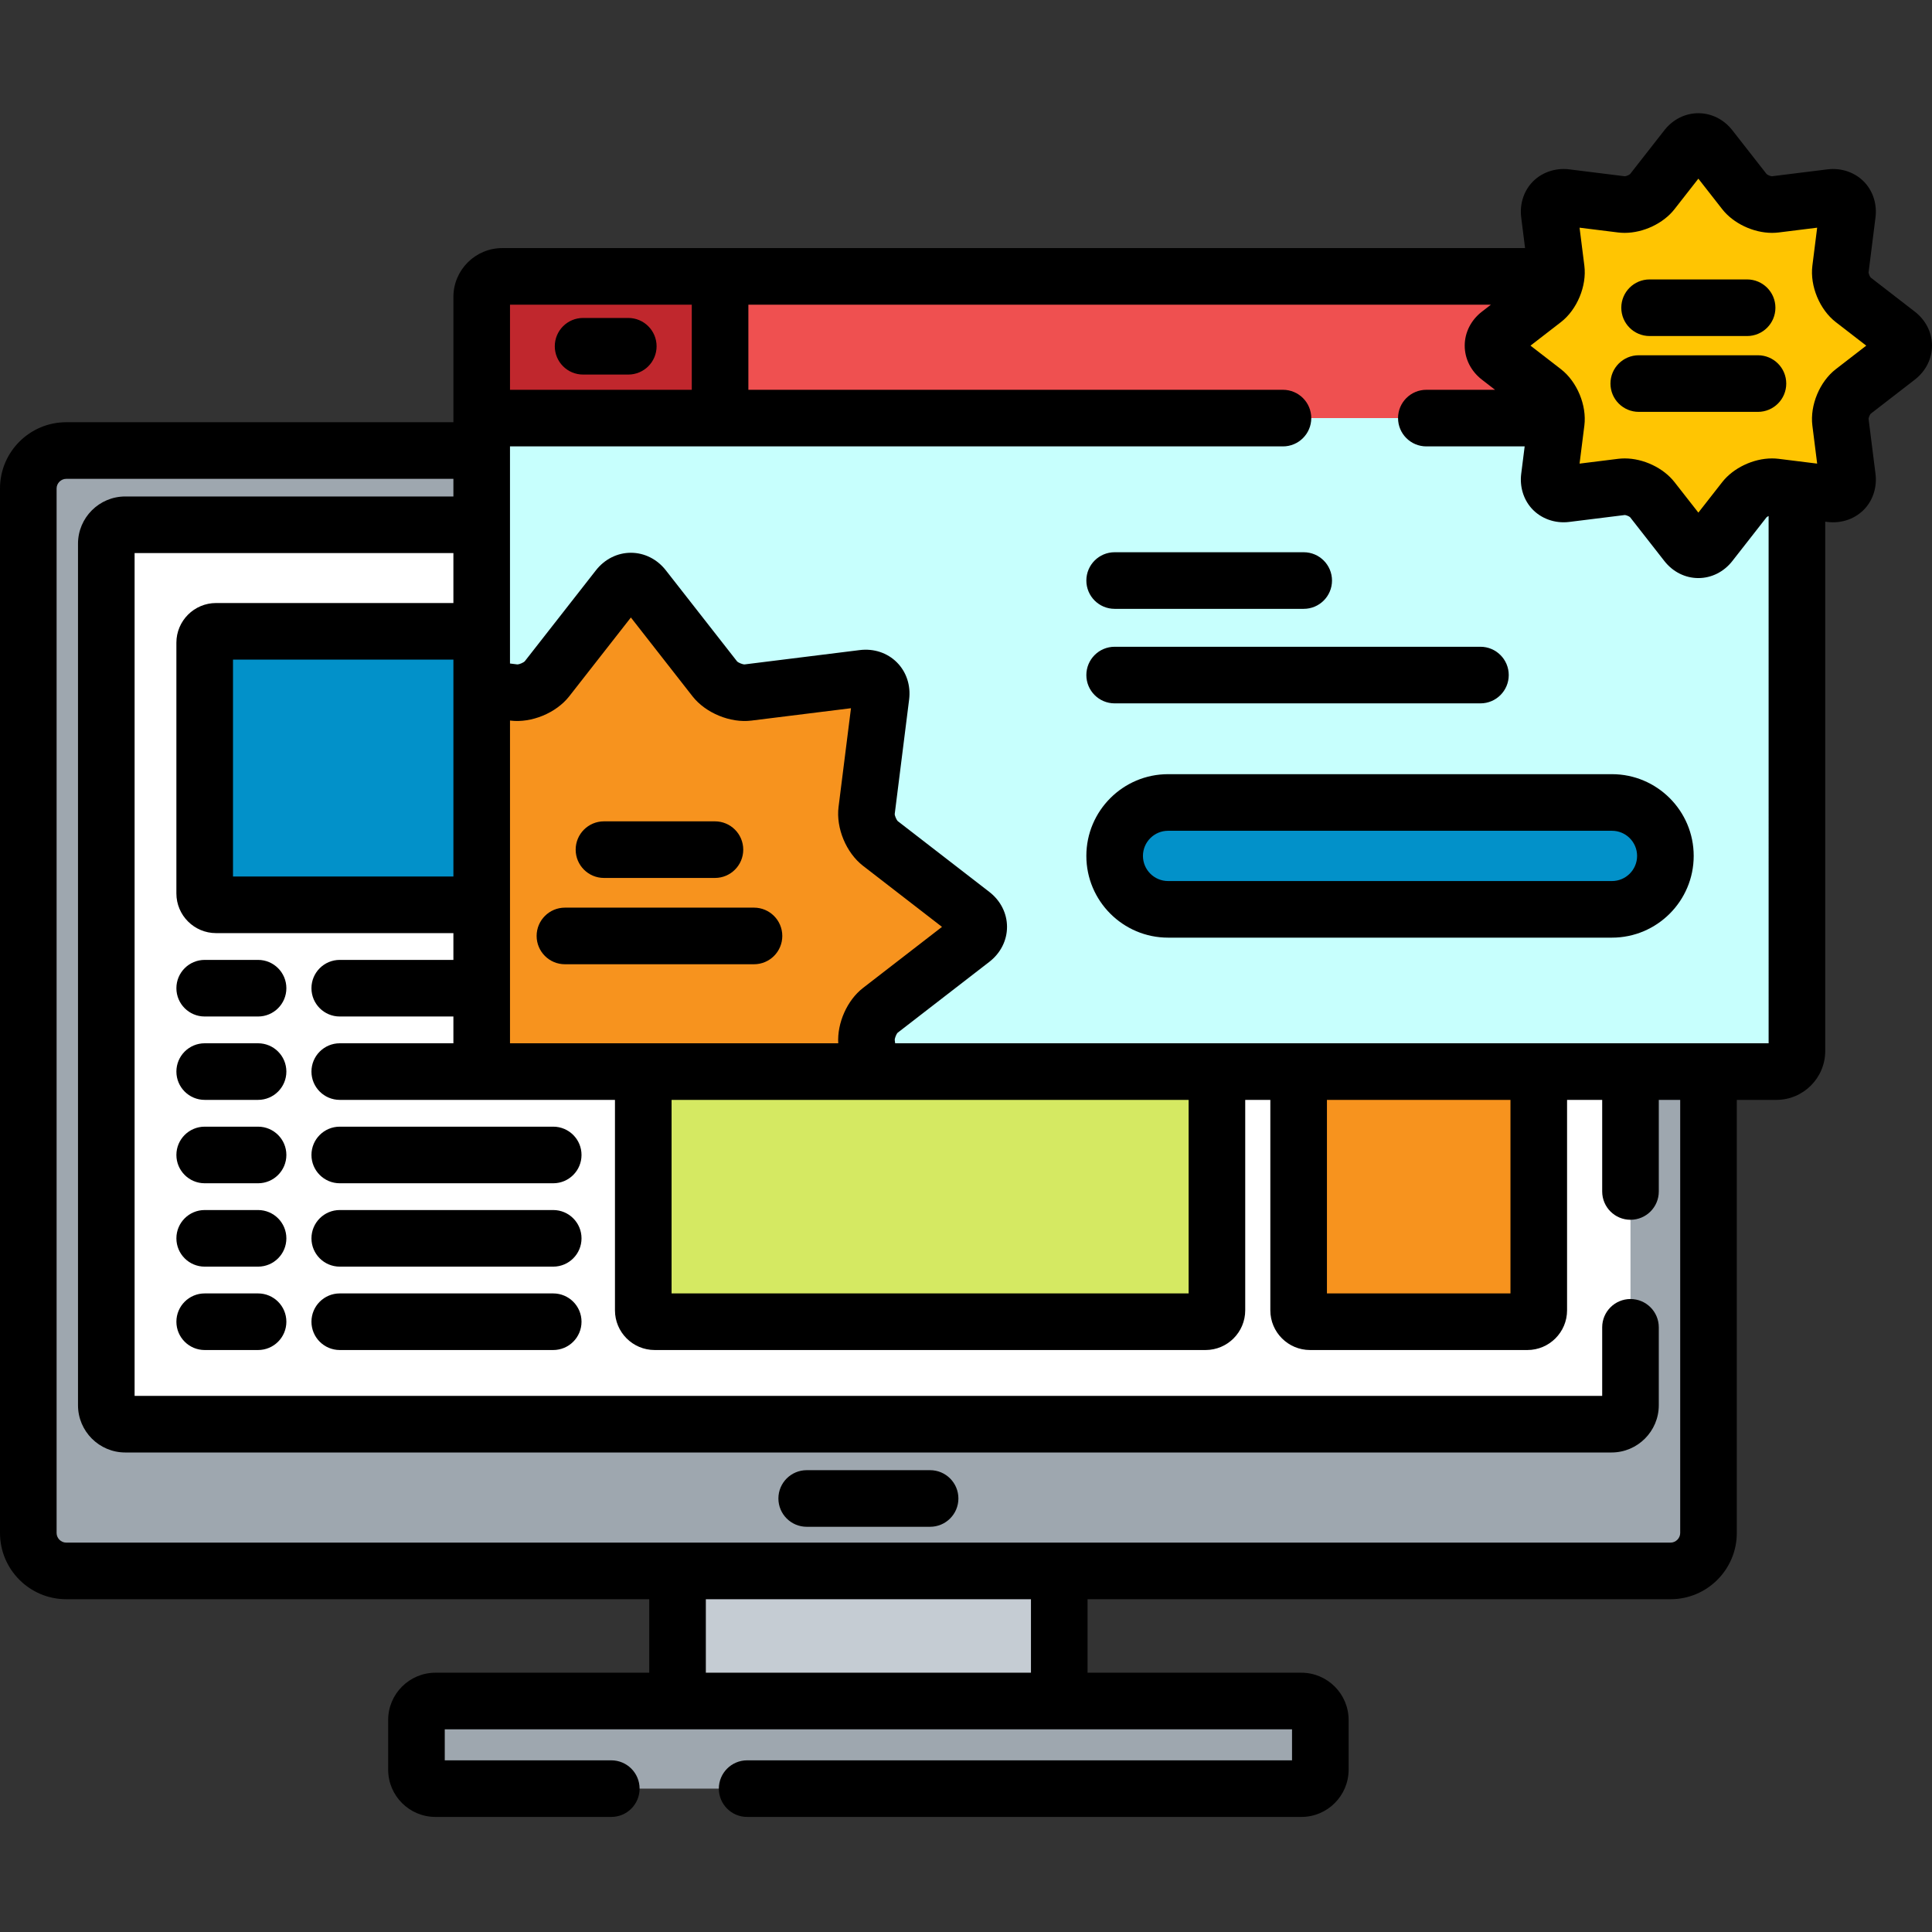 <svg height="512pt" viewBox="0 -30 512.001 512" width="512pt" xmlns="http://www.w3.org/2000/svg"><rect x="0" y="-30" width="512.001" height="512" fill="#333333" stroke="none"/><path d="m179.555 386.309h101.16v34.48h-101.16zm0 0" fill="#c5ccd3"/><path d="m133.102 253.98c-2.996 0-5.445-2.453-5.445-5.445v-159.141h-110.109c-5.527 0-10.047 4.523-10.047 10.047v276.82c0 5.527 4.52 10.047 10.047 10.047h425.176c5.527 0 10.047-4.52 10.047-10.047v-122.281zm0 0" fill="#9ea7af"/><path d="m349.902 438.988c0 2.762-2.262 5.02-5.023 5.02h-229.484c-2.766 0-5.027-2.258-5.027-5.02v-13.176c0-2.766 2.262-5.023 5.027-5.023h229.484c2.762 0 5.02 2.262 5.02 5.023v13.176zm0 0" fill="#9ea7af"/><path d="m133.102 253.98c-2.996 0-5.445-2.453-5.445-5.445v-139.465h-94.461c-2.762 0-5.023 2.262-5.023 5.023v228.305c0 2.762 2.262 5.02 5.023 5.02h393.879c2.762 0 5.023-2.258 5.023-5.02v-88.418zm0 0" fill="#fff"/><path d="m127.656 137.309h-70.395c-1.66 0-3.016 1.355-3.016 3.016v66.449c0 1.656 1.355 3.012 3.016 3.012h70.395zm0 0" fill="#0291c9"/><path d="m344.152 253.98v63.273c0 1.656 1.359 3.016 3.016 3.016h57.609c1.656 0 3.012-1.359 3.012-3.016v-63.273zm0 0" fill="#f7931e"/><path d="m170.477 253.98v63.273c0 1.656 1.355 3.016 3.012 3.016h145.996c1.66 0 3.016-1.359 3.016-3.016v-63.273zm0 0" fill="#d5e962"/><path d="m409.078 73.773-11.773-9.102c-2.188-1.691-2.188-4.457 0-6.145l11.773-9.105c1.715-1.324 2.992-3.832 3.309-6.176h-279.285c-2.996 0-5.445 2.449-5.445 5.445v32.105h284.812c-.074-2.559-1.469-5.539-3.391-7.023zm0 0" fill="#ef5050"/><path d="m190.828 43.246h-57.727c-2.996 0-5.445 2.453-5.445 5.445v32.105h63.172zm0 0" fill="#c0272d"/><path d="m470.406 99.031c-2.742-.34-6.379 1.164-8.082 3.34l-9.145 11.695c-1.703 2.176-4.488 2.176-6.191 0l-9.148-11.695c-1.703-2.176-5.336-3.68-8.078-3.34l-14.824 1.844c-2.742.34-4.703-1.621-4.359-4.363l1.852-14.68c.039-.332.051-.68.043-1.035h-284.816v167.738c0 2.992 2.449 5.445 5.445 5.445h337.652c2.996 0 5.445-2.453 5.445-5.445v-148.781zm0 0" fill="#c7fffd"/><path d="m257.598 212.301-24.301-18.785c-2.371-1.832-4.004-5.762-3.629-8.734l3.816-30.328c.375-2.973-1.754-5.102-4.727-4.73l-30.566 3.801c-2.973.367-6.914-1.262-8.762-3.617l-18.887-24.148c-1.844-2.355-4.863-2.355-6.707 0l-18.887 24.148c-1.848 2.355-5.789 3.984-8.762 3.617l-8.535-1.062v96.074c0 2.996 2.453 5.445 5.449 5.445h97.508l-.945-7.492c-.375-2.973 1.262-6.902 3.633-8.738l24.297-18.785c2.371-1.832 2.375-4.832.004-6.664zm0 0" fill="#f7931e"/><path d="m441.348 196.824c0 7.82-6.34 14.16-14.16 14.16h-117.633c-7.824 0-14.16-6.34-14.16-14.16 0-7.82 6.336-14.16 14.16-14.16h117.633c7.82 0 14.16 6.34 14.16 14.16zm0 0" fill="#0291c9"/><path d="m446.988 9.133c1.703-2.176 4.488-2.176 6.191 0l9.145 11.695c1.703 2.176 5.34 3.676 8.082 3.336l14.82-1.844c2.742-.34 4.703 1.625 4.359 4.363l-1.848 14.68c-.344 2.742 1.16 6.367 3.348 8.059l11.773 9.105c2.188 1.688 2.188 4.453 0 6.145l-11.773 9.105c-2.188 1.688-3.691 5.312-3.348 8.055l1.848 14.68c.344 2.742-1.617 4.707-4.359 4.367l-14.82-1.844c-2.742-.344-6.379 1.16-8.082 3.336l-9.145 11.695c-1.703 2.176-4.488 2.176-6.191 0l-9.148-11.695c-1.703-2.176-5.336-3.68-8.078-3.336l-14.824 1.84c-2.742.344-4.703-1.621-4.359-4.363l1.852-14.68c.344-2.742-1.164-6.367-3.348-8.055l-11.777-9.105c-2.184-1.688-2.184-4.453 0-6.145l11.777-9.105c2.184-1.688 3.691-5.312 3.348-8.059l-1.852-14.68c-.344-2.738 1.617-4.703 4.359-4.363l14.824 1.844c2.742.34 6.375-1.16 8.078-3.336zm0 0" fill="#ffc502"/><path d="m446.988 9.133c1.703-2.176 4.488-2.176 6.191 0l9.145 11.695c1.703 2.176 5.34 3.676 8.082 3.336l14.82-1.844c2.742-.34 4.703 1.625 4.359 4.363l-1.848 14.68c-.344 2.742 1.16 6.367 3.348 8.059l11.773 9.105c2.188 1.688 2.188 4.453 0 6.145l-11.773 9.105c-2.188 1.688-3.691 5.312-3.348 8.055l1.848 14.68c.344 2.742-1.617 4.707-4.359 4.367l-14.82-1.844c-2.742-.344-6.379 1.16-8.082 3.336l-9.145 11.695c-1.703 2.176-4.488 2.176-6.191 0l-9.148-11.695c-1.703-2.176-5.336-3.68-8.078-3.336l-14.824 1.84c-2.742.344-4.703-1.621-4.359-4.363l1.852-14.68c.344-2.742-1.164-6.367-3.348-8.055l-11.777-9.105c-2.184-1.688-2.184-4.453 0-6.145l11.777-9.105c2.184-1.688 3.691-5.312 3.348-8.059l-1.852-14.68c-.344-2.738 1.617-4.703 4.359-4.363l14.824 1.844c2.742.34 6.375-1.16 8.078-3.336zm0 0" fill="#ffc502"/><path d="m246.488 359.613h-32.703c-4.145 0-7.5 3.359-7.5 7.5s3.355 7.5 7.5 7.5h32.703c4.141 0 7.5-3.359 7.5-7.5s-3.359-7.5-7.5-7.5zm0 0"/><path d="m68.391 224.383h-14.145c-4.141 0-7.5 3.359-7.5 7.5 0 4.145 3.359 7.5 7.5 7.5h14.145c4.141 0 7.5-3.355 7.5-7.5 0-4.141-3.359-7.5-7.5-7.5zm0 0"/><path d="m68.391 246.48h-14.145c-4.141 0-7.5 3.355-7.5 7.5 0 4.141 3.359 7.5 7.5 7.5h14.145c4.141 0 7.5-3.359 7.5-7.5 0-4.145-3.359-7.5-7.5-7.5zm0 0"/><path d="m68.391 268.578h-14.145c-4.141 0-7.5 3.355-7.5 7.5 0 4.141 3.359 7.5 7.5 7.5h14.145c4.141 0 7.5-3.359 7.5-7.5 0-4.145-3.359-7.5-7.5-7.5zm0 0"/><path d="m68.391 290.672h-14.145c-4.141 0-7.5 3.359-7.5 7.5 0 4.145 3.359 7.5 7.5 7.5h14.145c4.141 0 7.5-3.355 7.5-7.5 0-4.141-3.359-7.5-7.5-7.5zm0 0"/><path d="m68.391 312.77h-14.145c-4.141 0-7.5 3.355-7.5 7.5 0 4.141 3.359 7.5 7.5 7.5h14.145c4.141 0 7.5-3.359 7.5-7.5 0-4.145-3.359-7.5-7.5-7.5zm0 0"/><path d="m146.609 268.578h-56.57c-4.141 0-7.5 3.355-7.5 7.5 0 4.141 3.359 7.5 7.5 7.5h56.57c4.145 0 7.5-3.359 7.5-7.5 0-4.145-3.355-7.5-7.5-7.5zm0 0"/><path d="m146.609 290.672h-56.57c-4.141 0-7.5 3.359-7.5 7.5 0 4.145 3.359 7.5 7.5 7.5h56.57c4.145 0 7.5-3.355 7.5-7.5 0-4.141-3.355-7.5-7.5-7.5zm0 0"/><path d="m146.609 312.77h-56.57c-4.141 0-7.5 3.355-7.5 7.5 0 4.141 3.359 7.5 7.5 7.5h56.57c4.145 0 7.5-3.359 7.5-7.5 0-4.145-3.355-7.5-7.5-7.5zm0 0"/><path d="m160.059 202.664h29.41c4.141 0 7.5-3.359 7.5-7.5 0-4.141-3.359-7.5-7.5-7.5h-29.41c-4.141 0-7.5 3.359-7.5 7.5 0 4.141 3.359 7.5 7.5 7.5zm0 0"/><path d="m199.816 210.535h-50.105c-4.141 0-7.5 3.359-7.5 7.5 0 4.145 3.359 7.5 7.5 7.5h50.105c4.141 0 7.5-3.355 7.5-7.5 0-4.141-3.359-7.5-7.5-7.5zm0 0"/><path d="m427.188 175.164h-117.633c-11.945 0-21.66 9.715-21.66 21.66 0 11.941 9.715 21.66 21.66 21.66h117.633c11.941 0 21.66-9.719 21.66-21.66 0-11.945-9.719-21.66-21.66-21.66zm0 28.32h-117.633c-3.672 0-6.66-2.988-6.66-6.66s2.988-6.66 6.66-6.66h117.633c3.672 0 6.66 2.988 6.66 6.66s-2.988 6.66-6.66 6.66zm0 0"/><path d="m295.395 131.348h50.102c4.141 0 7.5-3.355 7.5-7.5 0-4.141-3.359-7.5-7.5-7.5h-50.102c-4.145 0-7.5 3.359-7.5 7.5 0 4.145 3.355 7.5 7.5 7.5zm0 0"/><path d="m295.395 156.398h96.938c4.141 0 7.5-3.355 7.5-7.5 0-4.141-3.359-7.5-7.5-7.5h-96.938c-4.145 0-7.5 3.359-7.5 7.5 0 4.145 3.355 7.5 7.5 7.5zm0 0"/><path d="m166.504 54.262h-11.98c-4.145 0-7.5 3.359-7.5 7.5 0 4.145 3.355 7.5 7.5 7.5h11.98c4.141 0 7.5-3.355 7.5-7.5 0-4.141-3.359-7.5-7.5-7.5zm0 0"/><path d="m507.449 52.594-11.703-9.051c-.238-.277-.527-.969-.555-1.332l1.836-14.59c.422-3.352-.559-6.66-2.691-9.078-2.434-2.758-6.203-4.137-10.035-3.664l-14.734 1.832c-.379-.027-1.102-.324-1.387-.574l-9.094-11.625c-2.242-2.867-5.523-4.512-9.004-4.512s-6.762 1.645-9.004 4.512l-9.094 11.625c-.285.25-1.012.547-1.387.574l-14.734-1.832c-3.832-.473-7.602.906-10.035 3.66-2.133 2.418-3.113 5.73-2.691 9.082l1.023 8.125h-271.059c-7.137 0-12.945 5.809-12.945 12.945v33.203h-102.609c-9.676 0-17.547 7.871-17.547 17.547v276.82c0 9.676 7.871 17.547 17.547 17.547h154.508v19.48h-56.66c-6.906 0-12.527 5.617-12.527 12.523v13.172c0 6.906 5.621 12.523 12.527 12.523h46.605c4.141 0 7.5-3.355 7.5-7.5 0-4.141-3.359-7.5-7.5-7.5h-44.133v-8.219h224.535v8.219h-144.402c-4.141 0-7.5 3.359-7.5 7.5 0 4.145 3.359 7.5 7.5 7.5h146.879c6.902 0 12.52-5.617 12.52-12.523v-13.172c0-6.906-5.617-12.523-12.52-12.523h-56.664v-19.48h154.508c9.676 0 17.547-7.871 17.547-17.547v-114.781h10.488c7.137 0 12.945-5.809 12.945-12.945v-140.289l.602.074c3.832.477 7.598-.906 10.031-3.664 2.133-2.418 3.113-5.727 2.691-9.082l-1.836-14.586c.027-.367.316-1.059.555-1.336l11.703-9.047c2.895-2.238 4.551-5.52 4.551-9.008 0-3.484-1.66-6.766-4.551-9.004zm-372.293-1.848h48.172v22.551h-48.172zm0 110.203.109.016c5.57.691 12.133-2.016 15.59-6.441l16.336-20.883 16.332 20.887c3.461 4.422 10.02 7.133 15.594 6.438l26.402-3.281-3.293 26.16c-.707 5.594 2.02 12.156 6.484 15.605l20.93 16.184-20.934 16.188c-4.211 3.258-6.871 9.293-6.562 14.66h-86.988zm179.84 100.531v51.289h-137.02v-51.289zm-41.781 151.809h-86.16v-19.48h86.16zm172.055-37.027c0 1.383-1.168 2.547-2.547 2.547h-425.176c-1.383 0-2.547-1.164-2.547-2.547v-276.816c0-1.383 1.164-2.547 2.547-2.547h102.609v4.672h-86.961c-6.906 0-12.523 5.617-12.523 12.523v228.305c0 6.902 5.617 12.523 12.523 12.523h393.879c6.902 0 12.523-5.621 12.523-12.523v-20.645c0-4.141-3.359-7.5-7.5-7.5-4.145 0-7.5 3.359-7.5 7.5v18.168h-388.926v-223.352h84.484v13.238h-62.895c-5.797 0-10.516 4.719-10.516 10.516v66.449c0 5.797 4.719 10.512 10.516 10.512h62.895v7.098h-30.117c-4.141 0-7.5 3.359-7.5 7.5 0 4.145 3.359 7.5 7.5 7.5h30.117v7.098h-30.117c-4.141 0-7.5 3.359-7.5 7.5s3.359 7.5 7.5 7.5h72.934v55.773c0 5.797 4.719 10.516 10.516 10.516h145.996c5.797 0 10.512-4.719 10.512-10.516v-55.773h6.656v55.773c0 5.797 4.719 10.516 10.516 10.516h57.609c5.797 0 10.512-4.719 10.512-10.516v-55.773h9.309v24.273c0 4.145 3.355 7.5 7.5 7.5 4.141 0 7.5-3.355 7.5-7.5v-24.273h5.672zm-325.113-231.453v57.477h-58.41v-57.477zm231.496 167.961v-51.289h48.637v51.289zm117.051-66.289h-231.477l-.113-.875c-.012-.508.449-1.609.773-1.922l24.297-18.785c2.98-2.309 4.691-5.684 4.688-9.27 0-3.582-1.707-6.957-4.688-9.262l-24.254-18.75c-.371-.352-.828-1.449-.82-1.902l3.816-30.328c.469-3.727-.711-7.32-3.242-9.852-2.527-2.535-6.113-3.723-9.848-3.258l-30.516 3.797c-.547.012-1.656-.457-1.98-.793l-18.887-24.145c-2.309-2.957-5.688-4.648-9.262-4.648-.004 0-.004 0-.004 0-3.574 0-6.953 1.691-9.262 4.648l-18.852 24.102c-.359.379-1.473.84-1.949.84-.004 0-.008 0-.012 0l-1.961-.246v-57.535h204.848c4.141 0 7.5-3.359 7.5-7.5s-3.359-7.5-7.5-7.5h-141.672v-22.551h196.777l-2.387 1.848c-2.895 2.238-4.551 5.52-4.551 9.004 0 3.488 1.656 6.77 4.551 9.008l3.48 2.691h-18.199c-4.141 0-7.5 3.359-7.5 7.5s3.359 7.5 7.5 7.5h26.055l-.918 7.277c-.418 3.352.562 6.664 2.695 9.082 2.43 2.754 6.203 4.137 10.031 3.66l14.734-1.832c.379.027 1.102.324 1.391.574l9.094 11.625c2.242 2.867 5.523 4.512 9 4.512 3.48 0 6.762-1.645 9.004-4.512l9.094-11.625c.117-.102.312-.211.523-.305zm17.797-178.641c-4.266 3.297-6.875 9.574-6.203 14.93l1.27 10.094-10.234-1.273c-.562-.07-1.148-.105-1.73-.105-4.953 0-10.25 2.52-13.184 6.266l-6.336 8.098-6.336-8.098c-2.93-3.746-8.227-6.266-13.18-6.266-.586 0-1.168.039-1.73.105l-10.238 1.273 1.273-10.098c.672-5.348-1.938-11.625-6.203-14.926l-8.074-6.242 8.074-6.242c4.266-3.297 6.875-9.574 6.203-14.926l-1.273-10.094 10.238 1.273c.562.066 1.145.102 1.73.102 4.953 0 10.25-2.516 13.18-6.262l6.336-8.102 6.336 8.102c2.934 3.746 8.23 6.262 13.184 6.262.582 0 1.168-.035 1.73-.102l10.234-1.273-1.27 10.094c-.672 5.352 1.934 11.629 6.199 14.926l8.078 6.242zm0 0"/><path d="m437.16 59.051h25.844c4.141 0 7.5-3.359 7.5-7.5 0-4.145-3.359-7.5-7.5-7.5h-25.844c-4.141 0-7.5 3.355-7.5 7.5 0 4.141 3.359 7.5 7.5 7.5zm0 0"/><path d="m465.875 64.148h-31.586c-4.141 0-7.5 3.355-7.5 7.5 0 4.141 3.359 7.5 7.5 7.5h31.586c4.141 0 7.5-3.359 7.5-7.5 0-4.145-3.355-7.5-7.5-7.5zm0 0"/></svg>